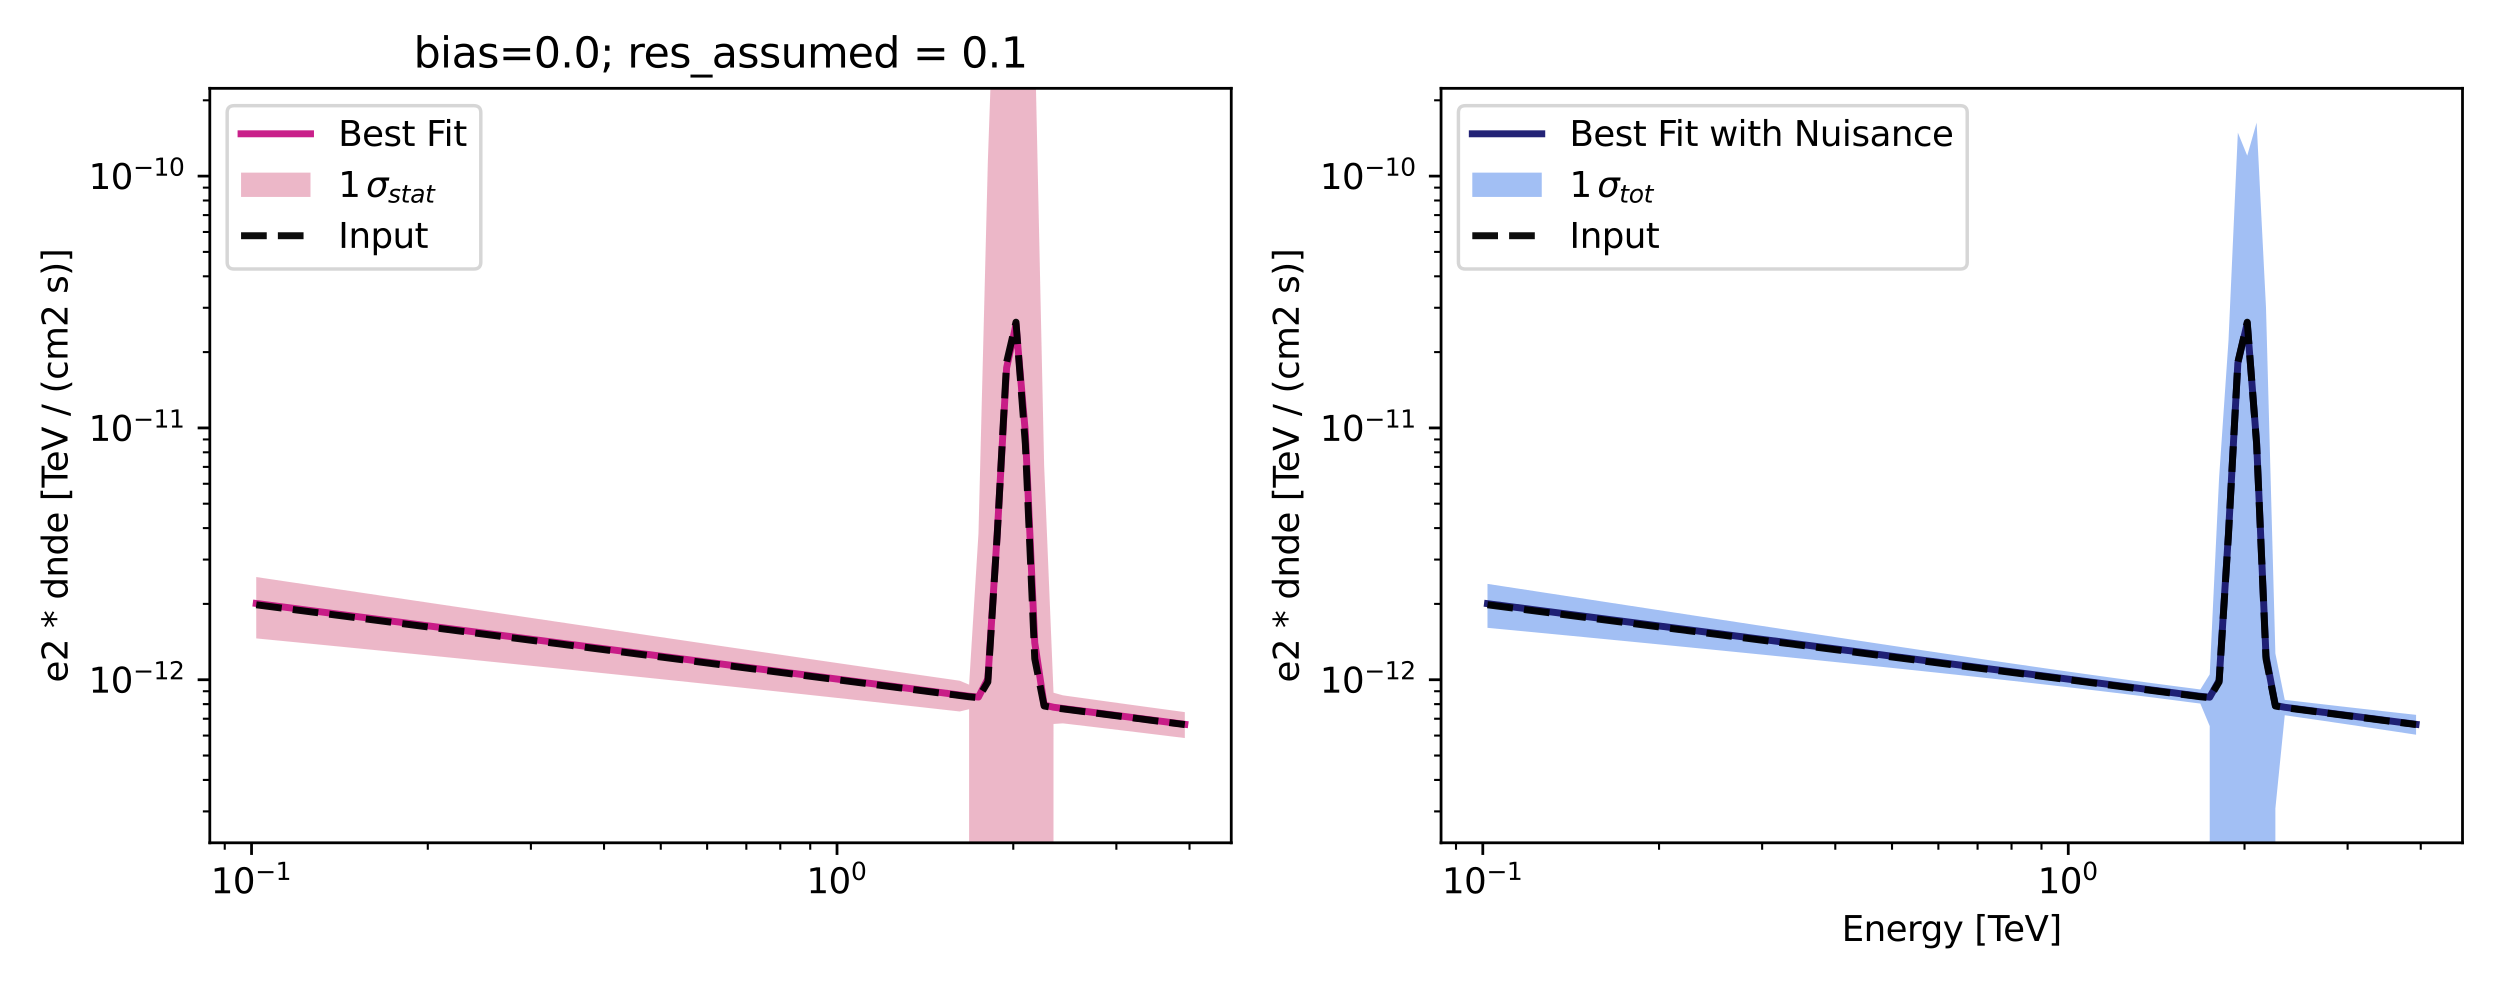 <?xml version="1.0" encoding="utf-8" standalone="no"?>
<!DOCTYPE svg PUBLIC "-//W3C//DTD SVG 1.1//EN"
  "http://www.w3.org/Graphics/SVG/1.1/DTD/svg11.dtd">
<svg xmlns:xlink="http://www.w3.org/1999/xlink" width="720pt" height="288pt" viewBox="0 0 720 288" xmlns="http://www.w3.org/2000/svg" version="1.1">
 <defs>
  <style type="text/css">*{stroke-linejoin: round; stroke-linecap: butt}</style>
 </defs>
 <g id="figure_1">
  <g id="patch_1">
   <path d="M 0 288
L 720 288
L 720 0
L 0 0
z
" style="fill: #ffffff"/>
  </g>
  <g id="axes_1">
   <g id="patch_2">
    <path d="M 60.424 242.728
L 354.6 242.728
L 354.6 25.44
L 60.424 25.44
z
" style="fill: #ffffff"/>
   </g>
   <g id="PolyCollection_1">
    <path d="M 73.796 166.185
L 73.796 183.86
L 76.497 184.123
L 79.198 184.387
L 81.9 184.651
L 84.601 184.915
L 87.302 185.18
L 90.004 185.445
L 92.705 185.711
L 95.406 185.977
L 98.108 186.243
L 100.809 186.51
L 103.51 186.777
L 106.212 187.045
L 108.913 187.313
L 111.614 187.581
L 114.316 187.85
L 117.017 188.119
L 119.718 188.389
L 122.42 188.659
L 125.121 188.929
L 127.822 189.2
L 130.524 189.471
L 133.225 189.743
L 135.926 190.015
L 138.628 190.288
L 141.329 190.561
L 144.03 190.834
L 146.732 191.108
L 149.433 191.383
L 152.134 191.658
L 154.836 191.933
L 157.537 192.209
L 160.238 192.485
L 162.94 192.761
L 165.641 193.039
L 168.342 193.316
L 171.044 193.594
L 173.745 193.873
L 176.447 194.152
L 179.148 194.432
L 181.849 194.712
L 184.551 194.992
L 187.252 195.274
L 189.953 195.555
L 192.655 195.837
L 195.356 196.12
L 198.057 196.404
L 200.759 196.687
L 203.46 196.972
L 206.161 197.257
L 208.863 197.543
L 211.564 197.829
L 214.265 198.116
L 216.967 198.403
L 219.668 198.691
L 222.369 198.98
L 225.071 199.269
L 227.772 199.559
L 230.473 199.85
L 233.175 200.141
L 235.876 200.433
L 238.577 200.726
L 241.279 201.02
L 243.98 201.314
L 246.681 201.609
L 249.383 201.905
L 252.084 202.202
L 254.785 202.499
L 257.487 202.797
L 260.188 203.096
L 262.889 203.396
L 265.591 203.697
L 268.292 203.999
L 270.993 204.302
L 273.695 204.605
L 276.396 204.905
L 279.098 204.253
L 281.799 71848.782
L 284.5 71848.782
L 287.202 71848.782
L 289.903 71848.782
L 292.604 71848.782
L 295.306 71848.782
L 298.007 71848.782
L 300.708 71848.782
L 303.41 208.503
L 306.111 208.329
L 308.812 208.647
L 311.514 208.966
L 314.215 209.286
L 316.916 209.607
L 319.618 209.93
L 322.319 210.254
L 325.02 210.58
L 327.722 210.906
L 330.423 211.235
L 333.124 211.564
L 335.826 211.895
L 338.527 212.228
L 341.228 212.562
L 341.228 205.088
L 341.228 205.088
L 338.527 204.722
L 335.826 204.356
L 333.124 203.988
L 330.423 203.619
L 327.722 203.249
L 325.02 202.878
L 322.319 202.506
L 319.618 202.133
L 316.916 201.759
L 314.215 201.384
L 311.514 201.008
L 308.812 200.631
L 306.111 200.253
L 303.41 199.5
L 300.708 133.958
L 298.007 9.215
L 295.306 -55.761
L 292.604 -38.373
L 289.903 -58.088
L 287.202 -30.259
L 284.5 46.48
L 281.799 153.649
L 279.098 197.176
L 276.396 196.047
L 273.695 195.657
L 270.993 195.269
L 268.292 194.881
L 265.591 194.492
L 262.889 194.103
L 260.188 193.713
L 257.487 193.323
L 254.785 192.932
L 252.084 192.54
L 249.383 192.148
L 246.681 191.756
L 243.98 191.363
L 241.279 190.97
L 238.577 190.576
L 235.876 190.182
L 233.175 189.788
L 230.473 189.393
L 227.772 188.998
L 225.071 188.602
L 222.369 188.206
L 219.668 187.81
L 216.967 187.414
L 214.265 187.017
L 211.564 186.62
L 208.863 186.223
L 206.161 185.825
L 203.46 185.428
L 200.759 185.03
L 198.057 184.631
L 195.356 184.233
L 192.655 183.834
L 189.953 183.436
L 187.252 183.037
L 184.551 182.637
L 181.849 182.238
L 179.148 181.838
L 176.447 181.439
L 173.745 181.039
L 171.044 180.639
L 168.342 180.239
L 165.641 179.838
L 162.94 179.438
L 160.238 179.037
L 157.537 178.637
L 154.836 178.236
L 152.134 177.835
L 149.433 177.434
L 146.732 177.033
L 144.03 176.632
L 141.329 176.231
L 138.628 175.83
L 135.926 175.428
L 133.225 175.027
L 130.524 174.625
L 127.822 174.224
L 125.121 173.822
L 122.42 173.421
L 119.718 173.019
L 117.017 172.617
L 114.316 172.215
L 111.614 171.813
L 108.913 171.412
L 106.212 171.01
L 103.51 170.608
L 100.809 170.206
L 98.108 169.804
L 95.406 169.402
L 92.705 169
L 90.004 168.598
L 87.302 168.196
L 84.601 167.794
L 81.9 167.392
L 79.198 166.99
L 76.497 166.587
L 73.796 166.185
z
" clip-path="url(#p7a204739b1)" style="fill: #db7093; fill-opacity: 0.5"/>
   </g>
   <g id="matplotlib.axis_1">
    <g id="xtick_1">
     <g id="line2d_1">
      <defs>
       <path id="mbc01a6759b" d="M 0 0
L 0 3.5
" style="stroke: #000000; stroke-width: 0.8"/>
      </defs>
      <g>
       <use xlink:href="#mbc01a6759b" x="72.445" y="242.728" style="stroke: #000000; stroke-width: 0.8"/>
      </g>
     </g>
     <g id="text_1">
      <!-- $\mathdefault{10^{-1}}$ -->
      <g transform="translate(60.695 257.326) scale(0.1 -0.1)">
       <defs>
        <path id="DejaVuSans-31" d="M 794 531
L 1825 531
L 1825 4091
L 703 3866
L 703 4441
L 1819 4666
L 2450 4666
L 2450 531
L 3481 531
L 3481 0
L 794 0
L 794 531
z
" transform="scale(0.016)"/>
        <path id="DejaVuSans-30" d="M 2034 4250
Q 1547 4250 1301 3770
Q 1056 3291 1056 2328
Q 1056 1369 1301 889
Q 1547 409 2034 409
Q 2525 409 2770 889
Q 3016 1369 3016 2328
Q 3016 3291 2770 3770
Q 2525 4250 2034 4250
z
M 2034 4750
Q 2819 4750 3233 4129
Q 3647 3509 3647 2328
Q 3647 1150 3233 529
Q 2819 -91 2034 -91
Q 1250 -91 836 529
Q 422 1150 422 2328
Q 422 3509 836 4129
Q 1250 4750 2034 4750
z
" transform="scale(0.016)"/>
        <path id="DejaVuSans-2212" d="M 678 2272
L 4684 2272
L 4684 1741
L 678 1741
L 678 2272
z
" transform="scale(0.016)"/>
       </defs>
       <use xlink:href="#DejaVuSans-31" transform="translate(0 0.684)"/>
       <use xlink:href="#DejaVuSans-30" transform="translate(63.623 0.684)"/>
       <use xlink:href="#DejaVuSans-2212" transform="translate(128.203 38.966) scale(0.7)"/>
       <use xlink:href="#DejaVuSans-31" transform="translate(186.855 38.966) scale(0.7)"/>
      </g>
     </g>
    </g>
    <g id="xtick_2">
     <g id="line2d_2">
      <g>
       <use xlink:href="#mbc01a6759b" x="241.062" y="242.728" style="stroke: #000000; stroke-width: 0.8"/>
      </g>
     </g>
     <g id="text_2">
      <!-- $\mathdefault{10^{0}}$ -->
      <g transform="translate(232.262 257.326) scale(0.1 -0.1)">
       <use xlink:href="#DejaVuSans-31" transform="translate(0 0.766)"/>
       <use xlink:href="#DejaVuSans-30" transform="translate(63.623 0.766)"/>
       <use xlink:href="#DejaVuSans-30" transform="translate(128.203 39.047) scale(0.7)"/>
      </g>
     </g>
    </g>
    <g id="xtick_3">
     <g id="line2d_3">
      <defs>
       <path id="mde47fe8f60" d="M 0 0
L 0 2
" style="stroke: #000000; stroke-width: 0.6"/>
      </defs>
      <g>
       <use xlink:href="#mde47fe8f60" x="64.729" y="242.728" style="stroke: #000000; stroke-width: 0.6"/>
      </g>
     </g>
    </g>
    <g id="xtick_4">
     <g id="line2d_4">
      <g>
       <use xlink:href="#mde47fe8f60" x="123.204" y="242.728" style="stroke: #000000; stroke-width: 0.6"/>
      </g>
     </g>
    </g>
    <g id="xtick_5">
     <g id="line2d_5">
      <g>
       <use xlink:href="#mde47fe8f60" x="152.896" y="242.728" style="stroke: #000000; stroke-width: 0.6"/>
      </g>
     </g>
    </g>
    <g id="xtick_6">
     <g id="line2d_6">
      <g>
       <use xlink:href="#mde47fe8f60" x="173.962" y="242.728" style="stroke: #000000; stroke-width: 0.6"/>
      </g>
     </g>
    </g>
    <g id="xtick_7">
     <g id="line2d_7">
      <g>
       <use xlink:href="#mde47fe8f60" x="190.303" y="242.728" style="stroke: #000000; stroke-width: 0.6"/>
      </g>
     </g>
    </g>
    <g id="xtick_8">
     <g id="line2d_8">
      <g>
       <use xlink:href="#mde47fe8f60" x="203.654" y="242.728" style="stroke: #000000; stroke-width: 0.6"/>
      </g>
     </g>
    </g>
    <g id="xtick_9">
     <g id="line2d_9">
      <g>
       <use xlink:href="#mde47fe8f60" x="214.943" y="242.728" style="stroke: #000000; stroke-width: 0.6"/>
      </g>
     </g>
    </g>
    <g id="xtick_10">
     <g id="line2d_10">
      <g>
       <use xlink:href="#mde47fe8f60" x="224.721" y="242.728" style="stroke: #000000; stroke-width: 0.6"/>
      </g>
     </g>
    </g>
    <g id="xtick_11">
     <g id="line2d_11">
      <g>
       <use xlink:href="#mde47fe8f60" x="233.346" y="242.728" style="stroke: #000000; stroke-width: 0.6"/>
      </g>
     </g>
    </g>
    <g id="xtick_12">
     <g id="line2d_12">
      <g>
       <use xlink:href="#mde47fe8f60" x="291.82" y="242.728" style="stroke: #000000; stroke-width: 0.6"/>
      </g>
     </g>
    </g>
    <g id="xtick_13">
     <g id="line2d_13">
      <g>
       <use xlink:href="#mde47fe8f60" x="321.512" y="242.728" style="stroke: #000000; stroke-width: 0.6"/>
      </g>
     </g>
    </g>
    <g id="xtick_14">
     <g id="line2d_14">
      <g>
       <use xlink:href="#mde47fe8f60" x="342.579" y="242.728" style="stroke: #000000; stroke-width: 0.6"/>
      </g>
     </g>
    </g>
   </g>
   <g id="matplotlib.axis_2">
    <g id="ytick_1">
     <g id="line2d_15">
      <defs>
       <path id="m603a7ebdec" d="M 0 0
L -3.5 0
" style="stroke: #000000; stroke-width: 0.8"/>
      </defs>
      <g>
       <use xlink:href="#m603a7ebdec" x="60.424" y="195.761" style="stroke: #000000; stroke-width: 0.8"/>
      </g>
     </g>
     <g id="text_3">
      <!-- $\mathdefault{10^{-12}}$ -->
      <g transform="translate(25.524 199.56) scale(0.1 -0.1)">
       <defs>
        <path id="DejaVuSans-32" d="M 1228 531
L 3431 531
L 3431 0
L 469 0
L 469 531
Q 828 903 1448 1529
Q 2069 2156 2228 2338
Q 2531 2678 2651 2914
Q 2772 3150 2772 3378
Q 2772 3750 2511 3984
Q 2250 4219 1831 4219
Q 1534 4219 1204 4116
Q 875 4013 500 3803
L 500 4441
Q 881 4594 1212 4672
Q 1544 4750 1819 4750
Q 2544 4750 2975 4387
Q 3406 4025 3406 3419
Q 3406 3131 3298 2873
Q 3191 2616 2906 2266
Q 2828 2175 2409 1742
Q 1991 1309 1228 531
z
" transform="scale(0.016)"/>
       </defs>
       <use xlink:href="#DejaVuSans-31" transform="translate(0 0.766)"/>
       <use xlink:href="#DejaVuSans-30" transform="translate(63.623 0.766)"/>
       <use xlink:href="#DejaVuSans-2212" transform="translate(128.203 39.047) scale(0.7)"/>
       <use xlink:href="#DejaVuSans-31" transform="translate(186.855 39.047) scale(0.7)"/>
       <use xlink:href="#DejaVuSans-32" transform="translate(231.392 39.047) scale(0.7)"/>
      </g>
     </g>
    </g>
    <g id="ytick_2">
     <g id="line2d_16">
      <g>
       <use xlink:href="#m603a7ebdec" x="60.424" y="123.238" style="stroke: #000000; stroke-width: 0.8"/>
      </g>
     </g>
     <g id="text_4">
      <!-- $\mathdefault{10^{-11}}$ -->
      <g transform="translate(25.524 127.037) scale(0.1 -0.1)">
       <use xlink:href="#DejaVuSans-31" transform="translate(0 0.684)"/>
       <use xlink:href="#DejaVuSans-30" transform="translate(63.623 0.684)"/>
       <use xlink:href="#DejaVuSans-2212" transform="translate(128.203 38.966) scale(0.7)"/>
       <use xlink:href="#DejaVuSans-31" transform="translate(186.855 38.966) scale(0.7)"/>
       <use xlink:href="#DejaVuSans-31" transform="translate(231.392 38.966) scale(0.7)"/>
      </g>
     </g>
    </g>
    <g id="ytick_3">
     <g id="line2d_17">
      <g>
       <use xlink:href="#m603a7ebdec" x="60.424" y="50.715" style="stroke: #000000; stroke-width: 0.8"/>
      </g>
     </g>
     <g id="text_5">
      <!-- $\mathdefault{10^{-10}}$ -->
      <g transform="translate(25.524 54.514) scale(0.1 -0.1)">
       <use xlink:href="#DejaVuSans-31" transform="translate(0 0.766)"/>
       <use xlink:href="#DejaVuSans-30" transform="translate(63.623 0.766)"/>
       <use xlink:href="#DejaVuSans-2212" transform="translate(128.203 39.047) scale(0.7)"/>
       <use xlink:href="#DejaVuSans-31" transform="translate(186.855 39.047) scale(0.7)"/>
       <use xlink:href="#DejaVuSans-30" transform="translate(231.392 39.047) scale(0.7)"/>
      </g>
     </g>
    </g>
    <g id="ytick_4">
     <g id="line2d_18">
      <defs>
       <path id="m3aec128c65" d="M 0 0
L -2 0
" style="stroke: #000000; stroke-width: 0.6"/>
      </defs>
      <g>
       <use xlink:href="#m3aec128c65" x="60.424" y="233.682" style="stroke: #000000; stroke-width: 0.6"/>
      </g>
     </g>
    </g>
    <g id="ytick_5">
     <g id="line2d_19">
      <g>
       <use xlink:href="#m3aec128c65" x="60.424" y="224.621" style="stroke: #000000; stroke-width: 0.6"/>
      </g>
     </g>
    </g>
    <g id="ytick_6">
     <g id="line2d_20">
      <g>
       <use xlink:href="#m3aec128c65" x="60.424" y="217.593" style="stroke: #000000; stroke-width: 0.6"/>
      </g>
     </g>
    </g>
    <g id="ytick_7">
     <g id="line2d_21">
      <g>
       <use xlink:href="#m3aec128c65" x="60.424" y="211.85" style="stroke: #000000; stroke-width: 0.6"/>
      </g>
     </g>
    </g>
    <g id="ytick_8">
     <g id="line2d_22">
      <g>
       <use xlink:href="#m3aec128c65" x="60.424" y="206.995" style="stroke: #000000; stroke-width: 0.6"/>
      </g>
     </g>
    </g>
    <g id="ytick_9">
     <g id="line2d_23">
      <g>
       <use xlink:href="#m3aec128c65" x="60.424" y="202.789" style="stroke: #000000; stroke-width: 0.6"/>
      </g>
     </g>
    </g>
    <g id="ytick_10">
     <g id="line2d_24">
      <g>
       <use xlink:href="#m3aec128c65" x="60.424" y="199.08" style="stroke: #000000; stroke-width: 0.6"/>
      </g>
     </g>
    </g>
    <g id="ytick_11">
     <g id="line2d_25">
      <g>
       <use xlink:href="#m3aec128c65" x="60.424" y="173.93" style="stroke: #000000; stroke-width: 0.6"/>
      </g>
     </g>
    </g>
    <g id="ytick_12">
     <g id="line2d_26">
      <g>
       <use xlink:href="#m3aec128c65" x="60.424" y="161.159" style="stroke: #000000; stroke-width: 0.6"/>
      </g>
     </g>
    </g>
    <g id="ytick_13">
     <g id="line2d_27">
      <g>
       <use xlink:href="#m3aec128c65" x="60.424" y="152.098" style="stroke: #000000; stroke-width: 0.6"/>
      </g>
     </g>
    </g>
    <g id="ytick_14">
     <g id="line2d_28">
      <g>
       <use xlink:href="#m3aec128c65" x="60.424" y="145.07" style="stroke: #000000; stroke-width: 0.6"/>
      </g>
     </g>
    </g>
    <g id="ytick_15">
     <g id="line2d_29">
      <g>
       <use xlink:href="#m3aec128c65" x="60.424" y="139.327" style="stroke: #000000; stroke-width: 0.6"/>
      </g>
     </g>
    </g>
    <g id="ytick_16">
     <g id="line2d_30">
      <g>
       <use xlink:href="#m3aec128c65" x="60.424" y="134.472" style="stroke: #000000; stroke-width: 0.6"/>
      </g>
     </g>
    </g>
    <g id="ytick_17">
     <g id="line2d_31">
      <g>
       <use xlink:href="#m3aec128c65" x="60.424" y="130.266" style="stroke: #000000; stroke-width: 0.6"/>
      </g>
     </g>
    </g>
    <g id="ytick_18">
     <g id="line2d_32">
      <g>
       <use xlink:href="#m3aec128c65" x="60.424" y="126.556" style="stroke: #000000; stroke-width: 0.6"/>
      </g>
     </g>
    </g>
    <g id="ytick_19">
     <g id="line2d_33">
      <g>
       <use xlink:href="#m3aec128c65" x="60.424" y="101.406" style="stroke: #000000; stroke-width: 0.6"/>
      </g>
     </g>
    </g>
    <g id="ytick_20">
     <g id="line2d_34">
      <g>
       <use xlink:href="#m3aec128c65" x="60.424" y="88.636" style="stroke: #000000; stroke-width: 0.6"/>
      </g>
     </g>
    </g>
    <g id="ytick_21">
     <g id="line2d_35">
      <g>
       <use xlink:href="#m3aec128c65" x="60.424" y="79.575" style="stroke: #000000; stroke-width: 0.6"/>
      </g>
     </g>
    </g>
    <g id="ytick_22">
     <g id="line2d_36">
      <g>
       <use xlink:href="#m3aec128c65" x="60.424" y="72.546" style="stroke: #000000; stroke-width: 0.6"/>
      </g>
     </g>
    </g>
    <g id="ytick_23">
     <g id="line2d_37">
      <g>
       <use xlink:href="#m3aec128c65" x="60.424" y="66.804" style="stroke: #000000; stroke-width: 0.6"/>
      </g>
     </g>
    </g>
    <g id="ytick_24">
     <g id="line2d_38">
      <g>
       <use xlink:href="#m3aec128c65" x="60.424" y="61.949" style="stroke: #000000; stroke-width: 0.6"/>
      </g>
     </g>
    </g>
    <g id="ytick_25">
     <g id="line2d_39">
      <g>
       <use xlink:href="#m3aec128c65" x="60.424" y="57.743" style="stroke: #000000; stroke-width: 0.6"/>
      </g>
     </g>
    </g>
    <g id="ytick_26">
     <g id="line2d_40">
      <g>
       <use xlink:href="#m3aec128c65" x="60.424" y="54.033" style="stroke: #000000; stroke-width: 0.6"/>
      </g>
     </g>
    </g>
    <g id="ytick_27">
     <g id="line2d_41">
      <g>
       <use xlink:href="#m3aec128c65" x="60.424" y="28.883" style="stroke: #000000; stroke-width: 0.6"/>
      </g>
     </g>
    </g>
    <g id="text_6">
     <!-- e2 * dnde [TeV / (cm2 s)] -->
     <g transform="translate(19.444 196.564) rotate(-90) scale(0.1 -0.1)">
      <defs>
       <path id="DejaVuSans-65" d="M 3597 1894
L 3597 1613
L 953 1613
Q 991 1019 1311 708
Q 1631 397 2203 397
Q 2534 397 2845 478
Q 3156 559 3463 722
L 3463 178
Q 3153 47 2828 -22
Q 2503 -91 2169 -91
Q 1331 -91 842 396
Q 353 884 353 1716
Q 353 2575 817 3079
Q 1281 3584 2069 3584
Q 2775 3584 3186 3129
Q 3597 2675 3597 1894
z
M 3022 2063
Q 3016 2534 2758 2815
Q 2500 3097 2075 3097
Q 1594 3097 1305 2825
Q 1016 2553 972 2059
L 3022 2063
z
" transform="scale(0.016)"/>
       <path id="DejaVuSans-20" transform="scale(0.016)"/>
       <path id="DejaVuSans-2a" d="M 3009 3897
L 1888 3291
L 3009 2681
L 2828 2375
L 1778 3009
L 1778 1831
L 1422 1831
L 1422 3009
L 372 2375
L 191 2681
L 1313 3291
L 191 3897
L 372 4206
L 1422 3572
L 1422 4750
L 1778 4750
L 1778 3572
L 2828 4206
L 3009 3897
z
" transform="scale(0.016)"/>
       <path id="DejaVuSans-64" d="M 2906 2969
L 2906 4863
L 3481 4863
L 3481 0
L 2906 0
L 2906 525
Q 2725 213 2448 61
Q 2172 -91 1784 -91
Q 1150 -91 751 415
Q 353 922 353 1747
Q 353 2572 751 3078
Q 1150 3584 1784 3584
Q 2172 3584 2448 3432
Q 2725 3281 2906 2969
z
M 947 1747
Q 947 1113 1208 752
Q 1469 391 1925 391
Q 2381 391 2643 752
Q 2906 1113 2906 1747
Q 2906 2381 2643 2742
Q 2381 3103 1925 3103
Q 1469 3103 1208 2742
Q 947 2381 947 1747
z
" transform="scale(0.016)"/>
       <path id="DejaVuSans-6e" d="M 3513 2113
L 3513 0
L 2938 0
L 2938 2094
Q 2938 2591 2744 2837
Q 2550 3084 2163 3084
Q 1697 3084 1428 2787
Q 1159 2491 1159 1978
L 1159 0
L 581 0
L 581 3500
L 1159 3500
L 1159 2956
Q 1366 3272 1645 3428
Q 1925 3584 2291 3584
Q 2894 3584 3203 3211
Q 3513 2838 3513 2113
z
" transform="scale(0.016)"/>
       <path id="DejaVuSans-5b" d="M 550 4863
L 1875 4863
L 1875 4416
L 1125 4416
L 1125 -397
L 1875 -397
L 1875 -844
L 550 -844
L 550 4863
z
" transform="scale(0.016)"/>
       <path id="DejaVuSans-54" d="M -19 4666
L 3928 4666
L 3928 4134
L 2272 4134
L 2272 0
L 1638 0
L 1638 4134
L -19 4134
L -19 4666
z
" transform="scale(0.016)"/>
       <path id="DejaVuSans-56" d="M 1831 0
L 50 4666
L 709 4666
L 2188 738
L 3669 4666
L 4325 4666
L 2547 0
L 1831 0
z
" transform="scale(0.016)"/>
       <path id="DejaVuSans-2f" d="M 1625 4666
L 2156 4666
L 531 -594
L 0 -594
L 1625 4666
z
" transform="scale(0.016)"/>
       <path id="DejaVuSans-28" d="M 1984 4856
Q 1566 4138 1362 3434
Q 1159 2731 1159 2009
Q 1159 1288 1364 580
Q 1569 -128 1984 -844
L 1484 -844
Q 1016 -109 783 600
Q 550 1309 550 2009
Q 550 2706 781 3412
Q 1013 4119 1484 4856
L 1984 4856
z
" transform="scale(0.016)"/>
       <path id="DejaVuSans-63" d="M 3122 3366
L 3122 2828
Q 2878 2963 2633 3030
Q 2388 3097 2138 3097
Q 1578 3097 1268 2742
Q 959 2388 959 1747
Q 959 1106 1268 751
Q 1578 397 2138 397
Q 2388 397 2633 464
Q 2878 531 3122 666
L 3122 134
Q 2881 22 2623 -34
Q 2366 -91 2075 -91
Q 1284 -91 818 406
Q 353 903 353 1747
Q 353 2603 823 3093
Q 1294 3584 2113 3584
Q 2378 3584 2631 3529
Q 2884 3475 3122 3366
z
" transform="scale(0.016)"/>
       <path id="DejaVuSans-6d" d="M 3328 2828
Q 3544 3216 3844 3400
Q 4144 3584 4550 3584
Q 5097 3584 5394 3201
Q 5691 2819 5691 2113
L 5691 0
L 5113 0
L 5113 2094
Q 5113 2597 4934 2840
Q 4756 3084 4391 3084
Q 3944 3084 3684 2787
Q 3425 2491 3425 1978
L 3425 0
L 2847 0
L 2847 2094
Q 2847 2600 2669 2842
Q 2491 3084 2119 3084
Q 1678 3084 1418 2786
Q 1159 2488 1159 1978
L 1159 0
L 581 0
L 581 3500
L 1159 3500
L 1159 2956
Q 1356 3278 1631 3431
Q 1906 3584 2284 3584
Q 2666 3584 2933 3390
Q 3200 3197 3328 2828
z
" transform="scale(0.016)"/>
       <path id="DejaVuSans-73" d="M 2834 3397
L 2834 2853
Q 2591 2978 2328 3040
Q 2066 3103 1784 3103
Q 1356 3103 1142 2972
Q 928 2841 928 2578
Q 928 2378 1081 2264
Q 1234 2150 1697 2047
L 1894 2003
Q 2506 1872 2764 1633
Q 3022 1394 3022 966
Q 3022 478 2636 193
Q 2250 -91 1575 -91
Q 1294 -91 989 -36
Q 684 19 347 128
L 347 722
Q 666 556 975 473
Q 1284 391 1588 391
Q 1994 391 2212 530
Q 2431 669 2431 922
Q 2431 1156 2273 1281
Q 2116 1406 1581 1522
L 1381 1569
Q 847 1681 609 1914
Q 372 2147 372 2553
Q 372 3047 722 3315
Q 1072 3584 1716 3584
Q 2034 3584 2315 3537
Q 2597 3491 2834 3397
z
" transform="scale(0.016)"/>
       <path id="DejaVuSans-29" d="M 513 4856
L 1013 4856
Q 1481 4119 1714 3412
Q 1947 2706 1947 2009
Q 1947 1309 1714 600
Q 1481 -109 1013 -844
L 513 -844
Q 928 -128 1133 580
Q 1338 1288 1338 2009
Q 1338 2731 1133 3434
Q 928 4138 513 4856
z
" transform="scale(0.016)"/>
       <path id="DejaVuSans-5d" d="M 1947 4863
L 1947 -844
L 622 -844
L 622 -397
L 1369 -397
L 1369 4416
L 622 4416
L 622 4863
L 1947 4863
z
" transform="scale(0.016)"/>
      </defs>
      <use xlink:href="#DejaVuSans-65"/>
      <use xlink:href="#DejaVuSans-32" x="61.523"/>
      <use xlink:href="#DejaVuSans-20" x="125.146"/>
      <use xlink:href="#DejaVuSans-2a" x="156.934"/>
      <use xlink:href="#DejaVuSans-20" x="206.934"/>
      <use xlink:href="#DejaVuSans-64" x="238.721"/>
      <use xlink:href="#DejaVuSans-6e" x="302.197"/>
      <use xlink:href="#DejaVuSans-64" x="365.576"/>
      <use xlink:href="#DejaVuSans-65" x="429.053"/>
      <use xlink:href="#DejaVuSans-20" x="490.576"/>
      <use xlink:href="#DejaVuSans-5b" x="522.363"/>
      <use xlink:href="#DejaVuSans-54" x="561.377"/>
      <use xlink:href="#DejaVuSans-65" x="605.461"/>
      <use xlink:href="#DejaVuSans-56" x="666.984"/>
      <use xlink:href="#DejaVuSans-20" x="735.393"/>
      <use xlink:href="#DejaVuSans-2f" x="767.18"/>
      <use xlink:href="#DejaVuSans-20" x="800.871"/>
      <use xlink:href="#DejaVuSans-28" x="832.658"/>
      <use xlink:href="#DejaVuSans-63" x="871.672"/>
      <use xlink:href="#DejaVuSans-6d" x="926.652"/>
      <use xlink:href="#DejaVuSans-32" x="1024.064"/>
      <use xlink:href="#DejaVuSans-20" x="1087.688"/>
      <use xlink:href="#DejaVuSans-73" x="1119.475"/>
      <use xlink:href="#DejaVuSans-29" x="1171.574"/>
      <use xlink:href="#DejaVuSans-5d" x="1210.588"/>
     </g>
    </g>
   </g>
   <g id="line2d_42">
    <path d="M 73.796 173.799
L 76.497 174.15
L 79.198 174.502
L 81.9 174.854
L 84.601 175.205
L 87.302 175.557
L 90.004 175.908
L 92.705 176.26
L 95.406 176.611
L 98.108 176.963
L 100.809 177.314
L 103.51 177.666
L 106.212 178.018
L 108.913 178.369
L 111.614 178.721
L 114.316 179.072
L 117.017 179.424
L 119.718 179.775
L 122.42 180.127
L 125.121 180.479
L 127.822 180.83
L 130.524 181.182
L 133.225 181.533
L 135.926 181.885
L 138.628 182.236
L 141.329 182.588
L 144.03 182.939
L 146.732 183.291
L 149.433 183.643
L 152.134 183.994
L 154.836 184.346
L 157.537 184.697
L 160.238 185.049
L 162.94 185.4
L 165.641 185.752
L 168.342 186.104
L 171.044 186.455
L 173.745 186.807
L 176.447 187.158
L 179.148 187.51
L 181.849 187.861
L 184.551 188.213
L 187.252 188.564
L 189.953 188.916
L 192.655 189.268
L 195.356 189.619
L 198.057 189.971
L 200.759 190.322
L 203.46 190.674
L 206.161 191.025
L 208.863 191.377
L 211.564 191.729
L 214.265 192.08
L 216.967 192.432
L 219.668 192.783
L 222.369 193.135
L 225.071 193.486
L 227.772 193.838
L 230.473 194.189
L 233.175 194.541
L 235.876 194.893
L 238.577 195.244
L 241.279 195.596
L 243.98 195.947
L 246.681 196.299
L 249.383 196.65
L 252.084 197.002
L 254.785 197.353
L 257.487 197.705
L 260.188 198.057
L 262.889 198.408
L 265.591 198.76
L 268.292 199.111
L 270.993 199.463
L 273.695 199.814
L 276.396 200.166
L 279.098 200.517
L 281.799 200.745
L 284.5 195.506
L 287.202 153.692
L 289.903 105.925
L 292.604 93.478
L 295.306 124.633
L 298.007 185.098
L 300.708 203.054
L 303.41 203.681
L 306.111 204.033
L 308.812 204.385
L 311.514 204.736
L 314.215 205.088
L 316.916 205.439
L 319.618 205.791
L 322.319 206.143
L 325.02 206.494
L 327.722 206.846
L 330.423 207.197
L 333.124 207.549
L 335.826 207.9
L 338.527 208.252
L 341.228 208.603
" clip-path="url(#p7a204739b1)" style="fill: none; stroke: #c71585; stroke-opacity: 0.95; stroke-width: 2; stroke-linecap: square"/>
   </g>
   <g id="line2d_43">
    <path d="M 73.796 174.179
L 76.497 174.527
L 79.198 174.876
L 81.9 175.224
L 84.601 175.573
L 87.302 175.921
L 90.004 176.27
L 92.705 176.618
L 95.406 176.967
L 98.108 177.316
L 100.809 177.664
L 103.51 178.013
L 106.212 178.361
L 108.913 178.71
L 111.614 179.058
L 114.316 179.407
L 117.017 179.756
L 119.718 180.104
L 122.42 180.453
L 125.121 180.801
L 127.822 181.15
L 130.524 181.498
L 133.225 181.847
L 135.926 182.195
L 138.628 182.544
L 141.329 182.893
L 144.03 183.241
L 146.732 183.59
L 149.433 183.938
L 152.134 184.287
L 154.836 184.635
L 157.537 184.984
L 160.238 185.332
L 162.94 185.681
L 165.641 186.03
L 168.342 186.378
L 171.044 186.727
L 173.745 187.075
L 176.447 187.424
L 179.148 187.772
L 181.849 188.121
L 184.551 188.47
L 187.252 188.818
L 189.953 189.167
L 192.655 189.515
L 195.356 189.864
L 198.057 190.212
L 200.759 190.561
L 203.46 190.909
L 206.161 191.258
L 208.863 191.607
L 211.564 191.955
L 214.265 192.304
L 216.967 192.652
L 219.668 193.001
L 222.369 193.349
L 225.071 193.698
L 227.772 194.046
L 230.473 194.395
L 233.175 194.744
L 235.876 195.092
L 238.577 195.441
L 241.279 195.789
L 243.98 196.138
L 246.681 196.486
L 249.383 196.835
L 252.084 197.184
L 254.785 197.532
L 257.487 197.881
L 260.188 198.229
L 262.889 198.578
L 265.591 198.926
L 268.292 199.275
L 270.993 199.623
L 273.695 199.972
L 276.396 200.321
L 279.098 200.669
L 281.799 200.933
L 284.5 196.406
L 287.202 153.97
L 289.903 104.319
L 292.604 92.796
L 295.306 127.933
L 298.007 189.707
L 300.708 203.327
L 303.41 203.806
L 306.111 204.155
L 308.812 204.503
L 311.514 204.852
L 314.215 205.2
L 316.916 205.549
L 319.618 205.898
L 322.319 206.246
L 325.02 206.595
L 327.722 206.943
L 330.423 207.292
L 333.124 207.64
L 335.826 207.989
L 338.527 208.337
L 341.228 208.686
" clip-path="url(#p7a204739b1)" style="fill: none; stroke-dasharray: 7.4,3.2; stroke-dashoffset: 0; stroke: #000000; stroke-opacity: 0.95; stroke-width: 2"/>
   </g>
   <g id="patch_3">
    <path d="M 60.424 242.728
L 60.424 25.44
" style="fill: none; stroke: #000000; stroke-width: 0.8; stroke-linejoin: miter; stroke-linecap: square"/>
   </g>
   <g id="patch_4">
    <path d="M 354.6 242.728
L 354.6 25.44
" style="fill: none; stroke: #000000; stroke-width: 0.8; stroke-linejoin: miter; stroke-linecap: square"/>
   </g>
   <g id="patch_5">
    <path d="M 60.424 242.728
L 354.6 242.728
" style="fill: none; stroke: #000000; stroke-width: 0.8; stroke-linejoin: miter; stroke-linecap: square"/>
   </g>
   <g id="patch_6">
    <path d="M 60.424 25.44
L 354.6 25.44
" style="fill: none; stroke: #000000; stroke-width: 0.8; stroke-linejoin: miter; stroke-linecap: square"/>
   </g>
   <g id="text_7">
    <!-- bias=0.0; res_assumed = 0.1 -->
    <g transform="translate(119.127 19.44) scale(0.12 -0.12)">
     <defs>
      <path id="DejaVuSans-62" d="M 3116 1747
Q 3116 2381 2855 2742
Q 2594 3103 2138 3103
Q 1681 3103 1420 2742
Q 1159 2381 1159 1747
Q 1159 1113 1420 752
Q 1681 391 2138 391
Q 2594 391 2855 752
Q 3116 1113 3116 1747
z
M 1159 2969
Q 1341 3281 1617 3432
Q 1894 3584 2278 3584
Q 2916 3584 3314 3078
Q 3713 2572 3713 1747
Q 3713 922 3314 415
Q 2916 -91 2278 -91
Q 1894 -91 1617 61
Q 1341 213 1159 525
L 1159 0
L 581 0
L 581 4863
L 1159 4863
L 1159 2969
z
" transform="scale(0.016)"/>
      <path id="DejaVuSans-69" d="M 603 3500
L 1178 3500
L 1178 0
L 603 0
L 603 3500
z
M 603 4863
L 1178 4863
L 1178 4134
L 603 4134
L 603 4863
z
" transform="scale(0.016)"/>
      <path id="DejaVuSans-61" d="M 2194 1759
Q 1497 1759 1228 1600
Q 959 1441 959 1056
Q 959 750 1161 570
Q 1363 391 1709 391
Q 2188 391 2477 730
Q 2766 1069 2766 1631
L 2766 1759
L 2194 1759
z
M 3341 1997
L 3341 0
L 2766 0
L 2766 531
Q 2569 213 2275 61
Q 1981 -91 1556 -91
Q 1019 -91 701 211
Q 384 513 384 1019
Q 384 1609 779 1909
Q 1175 2209 1959 2209
L 2766 2209
L 2766 2266
Q 2766 2663 2505 2880
Q 2244 3097 1772 3097
Q 1472 3097 1187 3025
Q 903 2953 641 2809
L 641 3341
Q 956 3463 1253 3523
Q 1550 3584 1831 3584
Q 2591 3584 2966 3190
Q 3341 2797 3341 1997
z
" transform="scale(0.016)"/>
      <path id="DejaVuSans-3d" d="M 678 2906
L 4684 2906
L 4684 2381
L 678 2381
L 678 2906
z
M 678 1631
L 4684 1631
L 4684 1100
L 678 1100
L 678 1631
z
" transform="scale(0.016)"/>
      <path id="DejaVuSans-2e" d="M 684 794
L 1344 794
L 1344 0
L 684 0
L 684 794
z
" transform="scale(0.016)"/>
      <path id="DejaVuSans-3b" d="M 750 3309
L 1409 3309
L 1409 2516
L 750 2516
L 750 3309
z
M 750 794
L 1409 794
L 1409 256
L 897 -744
L 494 -744
L 750 256
L 750 794
z
" transform="scale(0.016)"/>
      <path id="DejaVuSans-72" d="M 2631 2963
Q 2534 3019 2420 3045
Q 2306 3072 2169 3072
Q 1681 3072 1420 2755
Q 1159 2438 1159 1844
L 1159 0
L 581 0
L 581 3500
L 1159 3500
L 1159 2956
Q 1341 3275 1631 3429
Q 1922 3584 2338 3584
Q 2397 3584 2469 3576
Q 2541 3569 2628 3553
L 2631 2963
z
" transform="scale(0.016)"/>
      <path id="DejaVuSans-5f" d="M 3263 -1063
L 3263 -1509
L -63 -1509
L -63 -1063
L 3263 -1063
z
" transform="scale(0.016)"/>
      <path id="DejaVuSans-75" d="M 544 1381
L 544 3500
L 1119 3500
L 1119 1403
Q 1119 906 1312 657
Q 1506 409 1894 409
Q 2359 409 2629 706
Q 2900 1003 2900 1516
L 2900 3500
L 3475 3500
L 3475 0
L 2900 0
L 2900 538
Q 2691 219 2414 64
Q 2138 -91 1772 -91
Q 1169 -91 856 284
Q 544 659 544 1381
z
M 1991 3584
L 1991 3584
z
" transform="scale(0.016)"/>
     </defs>
     <use xlink:href="#DejaVuSans-62"/>
     <use xlink:href="#DejaVuSans-69" x="63.477"/>
     <use xlink:href="#DejaVuSans-61" x="91.26"/>
     <use xlink:href="#DejaVuSans-73" x="152.539"/>
     <use xlink:href="#DejaVuSans-3d" x="204.639"/>
     <use xlink:href="#DejaVuSans-30" x="288.428"/>
     <use xlink:href="#DejaVuSans-2e" x="352.051"/>
     <use xlink:href="#DejaVuSans-30" x="383.838"/>
     <use xlink:href="#DejaVuSans-3b" x="447.461"/>
     <use xlink:href="#DejaVuSans-20" x="481.152"/>
     <use xlink:href="#DejaVuSans-72" x="512.939"/>
     <use xlink:href="#DejaVuSans-65" x="551.803"/>
     <use xlink:href="#DejaVuSans-73" x="613.326"/>
     <use xlink:href="#DejaVuSans-5f" x="665.426"/>
     <use xlink:href="#DejaVuSans-61" x="715.426"/>
     <use xlink:href="#DejaVuSans-73" x="776.705"/>
     <use xlink:href="#DejaVuSans-73" x="828.805"/>
     <use xlink:href="#DejaVuSans-75" x="880.904"/>
     <use xlink:href="#DejaVuSans-6d" x="944.283"/>
     <use xlink:href="#DejaVuSans-65" x="1041.695"/>
     <use xlink:href="#DejaVuSans-64" x="1103.219"/>
     <use xlink:href="#DejaVuSans-20" x="1166.695"/>
     <use xlink:href="#DejaVuSans-3d" x="1198.482"/>
     <use xlink:href="#DejaVuSans-20" x="1282.271"/>
     <use xlink:href="#DejaVuSans-30" x="1314.059"/>
     <use xlink:href="#DejaVuSans-2e" x="1377.682"/>
     <use xlink:href="#DejaVuSans-31" x="1409.469"/>
    </g>
   </g>
   <g id="legend_1">
    <g id="patch_7">
     <path d="M 67.424 77.474
L 136.471 77.474
Q 138.471 77.474 138.471 75.474
L 138.471 32.44
Q 138.471 30.44 136.471 30.44
L 67.424 30.44
Q 65.424 30.44 65.424 32.44
L 65.424 75.474
Q 65.424 77.474 67.424 77.474
z
" style="fill: #ffffff; opacity: 0.8; stroke: #cccccc; stroke-linejoin: miter"/>
    </g>
    <g id="line2d_44">
     <path d="M 69.424 38.538
L 79.424 38.538
L 89.424 38.538
" style="fill: none; stroke: #c71585; stroke-opacity: 0.95; stroke-width: 2; stroke-linecap: square"/>
    </g>
    <g id="text_8">
     <!-- Best Fit -->
     <g transform="translate(97.424 42.038) scale(0.1 -0.1)">
      <defs>
       <path id="DejaVuSans-42" d="M 1259 2228
L 1259 519
L 2272 519
Q 2781 519 3026 730
Q 3272 941 3272 1375
Q 3272 1813 3026 2020
Q 2781 2228 2272 2228
L 1259 2228
z
M 1259 4147
L 1259 2741
L 2194 2741
Q 2656 2741 2882 2914
Q 3109 3088 3109 3444
Q 3109 3797 2882 3972
Q 2656 4147 2194 4147
L 1259 4147
z
M 628 4666
L 2241 4666
Q 2963 4666 3353 4366
Q 3744 4066 3744 3513
Q 3744 3084 3544 2831
Q 3344 2578 2956 2516
Q 3422 2416 3680 2098
Q 3938 1781 3938 1306
Q 3938 681 3513 340
Q 3088 0 2303 0
L 628 0
L 628 4666
z
" transform="scale(0.016)"/>
       <path id="DejaVuSans-74" d="M 1172 4494
L 1172 3500
L 2356 3500
L 2356 3053
L 1172 3053
L 1172 1153
Q 1172 725 1289 603
Q 1406 481 1766 481
L 2356 481
L 2356 0
L 1766 0
Q 1100 0 847 248
Q 594 497 594 1153
L 594 3053
L 172 3053
L 172 3500
L 594 3500
L 594 4494
L 1172 4494
z
" transform="scale(0.016)"/>
       <path id="DejaVuSans-46" d="M 628 4666
L 3309 4666
L 3309 4134
L 1259 4134
L 1259 2759
L 3109 2759
L 3109 2228
L 1259 2228
L 1259 0
L 628 0
L 628 4666
z
" transform="scale(0.016)"/>
      </defs>
      <use xlink:href="#DejaVuSans-42"/>
      <use xlink:href="#DejaVuSans-65" x="68.604"/>
      <use xlink:href="#DejaVuSans-73" x="130.127"/>
      <use xlink:href="#DejaVuSans-74" x="182.227"/>
      <use xlink:href="#DejaVuSans-20" x="221.436"/>
      <use xlink:href="#DejaVuSans-46" x="253.223"/>
      <use xlink:href="#DejaVuSans-69" x="303.492"/>
      <use xlink:href="#DejaVuSans-74" x="331.275"/>
     </g>
    </g>
    <g id="patch_8">
     <path d="M 69.424 56.717
L 89.424 56.717
L 89.424 49.717
L 69.424 49.717
z
" style="fill: #db7093; fill-opacity: 0.5"/>
    </g>
    <g id="text_9">
     <!-- 1$\,\sigma_{stat}$ -->
     <g transform="translate(97.424 56.717) scale(0.1 -0.1)">
      <defs>
       <path id="DejaVuSans-Oblique-3c3" d="M 2219 3044
Q 1744 3044 1422 2700
Q 1081 2341 969 1747
Q 844 1119 1044 756
Q 1241 397 1706 397
Q 2166 397 2503 759
Q 2844 1122 2966 1747
Q 3075 2319 2881 2700
Q 2700 3044 2219 3044
z
M 2309 3503
L 4219 3500
L 4106 2925
L 3463 2925
Q 3706 2438 3575 1747
Q 3406 888 2884 400
Q 2359 -91 1609 -91
Q 856 -91 525 400
Q 194 888 363 1747
Q 528 2609 1050 3097
Q 1484 3503 2309 3503
z
" transform="scale(0.016)"/>
       <path id="DejaVuSans-Oblique-73" d="M 3200 3397
L 3091 2853
Q 2863 2978 2609 3040
Q 2356 3103 2088 3103
Q 1634 3103 1373 2948
Q 1113 2794 1113 2528
Q 1113 2219 1719 2053
Q 1766 2041 1788 2034
L 1972 1978
Q 2547 1819 2739 1644
Q 2931 1469 2931 1166
Q 2931 609 2489 259
Q 2047 -91 1331 -91
Q 1053 -91 747 -37
Q 441 16 72 128
L 184 722
Q 500 559 806 475
Q 1113 391 1394 391
Q 1816 391 2080 572
Q 2344 753 2344 1031
Q 2344 1331 1650 1516
L 1591 1531
L 1394 1581
Q 956 1697 753 1886
Q 550 2075 550 2369
Q 550 2928 970 3256
Q 1391 3584 2113 3584
Q 2397 3584 2667 3537
Q 2938 3491 3200 3397
z
" transform="scale(0.016)"/>
       <path id="DejaVuSans-Oblique-74" d="M 2706 3500
L 2619 3053
L 1472 3053
L 1100 1153
Q 1081 1047 1072 975
Q 1063 903 1063 863
Q 1063 663 1183 572
Q 1303 481 1569 481
L 2150 481
L 2053 0
L 1503 0
Q 991 0 739 200
Q 488 400 488 806
Q 488 878 497 964
Q 506 1050 525 1153
L 897 3053
L 409 3053
L 500 3500
L 978 3500
L 1172 4494
L 1747 4494
L 1556 3500
L 2706 3500
z
" transform="scale(0.016)"/>
       <path id="DejaVuSans-Oblique-61" d="M 3438 1997
L 3047 0
L 2472 0
L 2578 531
Q 2325 219 2001 64
Q 1678 -91 1281 -91
Q 834 -91 548 182
Q 263 456 263 884
Q 263 1497 752 1853
Q 1241 2209 2100 2209
L 2900 2209
L 2931 2363
Q 2938 2388 2941 2417
Q 2944 2447 2944 2509
Q 2944 2788 2717 2942
Q 2491 3097 2081 3097
Q 1800 3097 1504 3025
Q 1209 2953 897 2809
L 997 3341
Q 1322 3463 1633 3523
Q 1944 3584 2234 3584
Q 2853 3584 3176 3315
Q 3500 3047 3500 2534
Q 3500 2431 3484 2292
Q 3469 2153 3438 1997
z
M 2816 1759
L 2241 1759
Q 1534 1759 1195 1570
Q 856 1381 856 984
Q 856 709 1029 553
Q 1203 397 1509 397
Q 1978 397 2328 733
Q 2678 1069 2791 1631
L 2816 1759
z
" transform="scale(0.016)"/>
      </defs>
      <use xlink:href="#DejaVuSans-31" transform="translate(0 0.094)"/>
      <use xlink:href="#DejaVuSans-Oblique-3c3" transform="translate(79.859 0.094)"/>
      <use xlink:href="#DejaVuSans-Oblique-73" transform="translate(143.238 -16.312) scale(0.7)"/>
      <use xlink:href="#DejaVuSans-Oblique-74" transform="translate(179.707 -16.312) scale(0.7)"/>
      <use xlink:href="#DejaVuSans-Oblique-61" transform="translate(207.154 -16.312) scale(0.7)"/>
      <use xlink:href="#DejaVuSans-Oblique-74" transform="translate(250.049 -16.312) scale(0.7)"/>
     </g>
    </g>
    <g id="line2d_45">
     <path d="M 69.424 67.895
L 79.424 67.895
L 89.424 67.895
" style="fill: none; stroke-dasharray: 7.4,3.2; stroke-dashoffset: 0; stroke: #000000; stroke-opacity: 0.95; stroke-width: 2"/>
    </g>
    <g id="text_10">
     <!-- Input -->
     <g transform="translate(97.424 71.395) scale(0.1 -0.1)">
      <defs>
       <path id="DejaVuSans-49" d="M 628 4666
L 1259 4666
L 1259 0
L 628 0
L 628 4666
z
" transform="scale(0.016)"/>
       <path id="DejaVuSans-70" d="M 1159 525
L 1159 -1331
L 581 -1331
L 581 3500
L 1159 3500
L 1159 2969
Q 1341 3281 1617 3432
Q 1894 3584 2278 3584
Q 2916 3584 3314 3078
Q 3713 2572 3713 1747
Q 3713 922 3314 415
Q 2916 -91 2278 -91
Q 1894 -91 1617 61
Q 1341 213 1159 525
z
M 3116 1747
Q 3116 2381 2855 2742
Q 2594 3103 2138 3103
Q 1681 3103 1420 2742
Q 1159 2381 1159 1747
Q 1159 1113 1420 752
Q 1681 391 2138 391
Q 2594 391 2855 752
Q 3116 1113 3116 1747
z
" transform="scale(0.016)"/>
      </defs>
      <use xlink:href="#DejaVuSans-49"/>
      <use xlink:href="#DejaVuSans-6e" x="29.492"/>
      <use xlink:href="#DejaVuSans-70" x="92.871"/>
      <use xlink:href="#DejaVuSans-75" x="156.348"/>
      <use xlink:href="#DejaVuSans-74" x="219.727"/>
     </g>
    </g>
   </g>
  </g>
  <g id="axes_2">
   <g id="patch_9">
    <path d="M 415.024 242.728
L 709.2 242.728
L 709.2 25.44
L 415.024 25.44
z
" style="fill: #ffffff"/>
   </g>
   <g id="PolyCollection_2">
    <path d="M 428.396 168.161
L 428.396 180.814
L 431.097 181.071
L 433.798 181.328
L 436.5 181.586
L 439.201 181.845
L 441.902 182.103
L 444.604 182.363
L 447.305 182.622
L 450.006 182.882
L 452.708 183.143
L 455.409 183.404
L 458.11 183.665
L 460.812 183.927
L 463.513 184.189
L 466.214 184.452
L 468.916 184.715
L 471.617 184.979
L 474.318 185.243
L 477.02 185.508
L 479.721 185.773
L 482.422 186.039
L 485.124 186.305
L 487.825 186.572
L 490.526 186.839
L 493.228 187.107
L 495.929 187.376
L 498.63 187.645
L 501.332 187.914
L 504.033 188.184
L 506.734 188.455
L 509.436 188.726
L 512.137 188.999
L 514.838 189.271
L 517.54 189.545
L 520.241 189.819
L 522.942 190.094
L 525.644 190.37
L 528.345 190.646
L 531.047 190.923
L 533.748 191.202
L 536.449 191.481
L 539.151 191.761
L 541.852 192.041
L 544.553 192.323
L 547.255 192.606
L 549.956 192.89
L 552.657 193.176
L 555.359 193.462
L 558.06 193.75
L 560.761 194.039
L 563.463 194.329
L 566.164 194.621
L 568.865 194.914
L 571.567 195.209
L 574.268 195.506
L 576.969 195.804
L 579.671 196.104
L 582.372 196.407
L 585.073 196.711
L 587.775 197.017
L 590.476 197.326
L 593.177 197.637
L 595.879 197.95
L 598.58 198.266
L 601.281 198.585
L 603.983 198.906
L 606.684 199.23
L 609.385 199.557
L 612.087 199.887
L 614.788 200.221
L 617.489 200.557
L 620.191 200.897
L 622.892 201.24
L 625.593 201.586
L 628.295 201.936
L 630.996 202.289
L 633.697 202.628
L 636.399 209.108
L 639.1 71848.782
L 641.802 71848.782
L 644.503 71848.782
L 647.204 71848.782
L 649.906 71848.782
L 652.607 71848.782
L 655.308 232.851
L 658.01 205.978
L 660.711 206.382
L 663.412 206.771
L 666.114 207.162
L 668.815 207.556
L 671.516 207.952
L 674.218 208.35
L 676.919 208.751
L 679.62 209.153
L 682.322 209.557
L 685.023 209.963
L 687.724 210.37
L 690.426 210.779
L 693.127 211.189
L 695.828 211.601
L 695.828 205.872
L 695.828 205.872
L 693.127 205.572
L 690.426 205.271
L 687.724 204.969
L 685.023 204.665
L 682.322 204.36
L 679.62 204.054
L 676.919 203.747
L 674.218 203.438
L 671.516 203.127
L 668.815 202.815
L 666.114 202.501
L 663.412 202.185
L 660.711 201.867
L 658.01 201.561
L 655.308 188.191
L 652.607 88.59
L 649.906 35.317
L 647.204 44.833
L 644.503 38.195
L 641.802 98.139
L 639.1 137.546
L 636.399 194.214
L 633.697 198.568
L 630.996 198.208
L 628.295 197.859
L 625.593 197.506
L 622.892 197.151
L 620.191 196.793
L 617.489 196.432
L 614.788 196.068
L 612.087 195.702
L 609.385 195.333
L 606.684 194.961
L 603.983 194.586
L 601.281 194.209
L 598.58 193.83
L 595.879 193.449
L 593.177 193.065
L 590.476 192.68
L 587.775 192.292
L 585.073 191.903
L 582.372 191.511
L 579.671 191.119
L 576.969 190.724
L 574.268 190.329
L 571.567 189.932
L 568.865 189.533
L 566.164 189.134
L 563.463 188.733
L 560.761 188.331
L 558.06 187.929
L 555.359 187.525
L 552.657 187.121
L 549.956 186.715
L 547.255 186.31
L 544.553 185.903
L 541.852 185.496
L 539.151 185.088
L 536.449 184.68
L 533.748 184.271
L 531.047 183.861
L 528.345 183.451
L 525.644 183.041
L 522.942 182.631
L 520.241 182.22
L 517.54 181.809
L 514.838 181.397
L 512.137 180.985
L 509.436 180.573
L 506.734 180.161
L 504.033 179.748
L 501.332 179.336
L 498.63 178.923
L 495.929 178.51
L 493.228 178.096
L 490.526 177.683
L 487.825 177.27
L 485.124 176.856
L 482.422 176.442
L 479.721 176.029
L 477.02 175.615
L 474.318 175.201
L 471.617 174.787
L 468.916 174.373
L 466.214 173.959
L 463.513 173.545
L 460.812 173.131
L 458.11 172.716
L 455.409 172.302
L 452.708 171.888
L 450.006 171.474
L 447.305 171.06
L 444.604 170.646
L 441.902 170.231
L 439.201 169.817
L 436.5 169.403
L 433.798 168.989
L 431.097 168.575
L 428.396 168.161
z
" clip-path="url(#p3e61b8b599)" style="fill: #6495ed; fill-opacity: 0.6"/>
   </g>
   <g id="matplotlib.axis_3">
    <g id="xtick_15">
     <g id="line2d_46">
      <g>
       <use xlink:href="#mbc01a6759b" x="427.045" y="242.728" style="stroke: #000000; stroke-width: 0.8"/>
      </g>
     </g>
     <g id="text_11">
      <!-- $\mathdefault{10^{-1}}$ -->
      <g transform="translate(415.295 257.326) scale(0.1 -0.1)">
       <use xlink:href="#DejaVuSans-31" transform="translate(0 0.684)"/>
       <use xlink:href="#DejaVuSans-30" transform="translate(63.623 0.684)"/>
       <use xlink:href="#DejaVuSans-2212" transform="translate(128.203 38.966) scale(0.7)"/>
       <use xlink:href="#DejaVuSans-31" transform="translate(186.855 38.966) scale(0.7)"/>
      </g>
     </g>
    </g>
    <g id="xtick_16">
     <g id="line2d_47">
      <g>
       <use xlink:href="#mbc01a6759b" x="595.662" y="242.728" style="stroke: #000000; stroke-width: 0.8"/>
      </g>
     </g>
     <g id="text_12">
      <!-- $\mathdefault{10^{0}}$ -->
      <g transform="translate(586.862 257.326) scale(0.1 -0.1)">
       <use xlink:href="#DejaVuSans-31" transform="translate(0 0.766)"/>
       <use xlink:href="#DejaVuSans-30" transform="translate(63.623 0.766)"/>
       <use xlink:href="#DejaVuSans-30" transform="translate(128.203 39.047) scale(0.7)"/>
      </g>
     </g>
    </g>
    <g id="xtick_17">
     <g id="line2d_48">
      <g>
       <use xlink:href="#mde47fe8f60" x="419.329" y="242.728" style="stroke: #000000; stroke-width: 0.6"/>
      </g>
     </g>
    </g>
    <g id="xtick_18">
     <g id="line2d_49">
      <g>
       <use xlink:href="#mde47fe8f60" x="477.804" y="242.728" style="stroke: #000000; stroke-width: 0.6"/>
      </g>
     </g>
    </g>
    <g id="xtick_19">
     <g id="line2d_50">
      <g>
       <use xlink:href="#mde47fe8f60" x="507.496" y="242.728" style="stroke: #000000; stroke-width: 0.6"/>
      </g>
     </g>
    </g>
    <g id="xtick_20">
     <g id="line2d_51">
      <g>
       <use xlink:href="#mde47fe8f60" x="528.562" y="242.728" style="stroke: #000000; stroke-width: 0.6"/>
      </g>
     </g>
    </g>
    <g id="xtick_21">
     <g id="line2d_52">
      <g>
       <use xlink:href="#mde47fe8f60" x="544.903" y="242.728" style="stroke: #000000; stroke-width: 0.6"/>
      </g>
     </g>
    </g>
    <g id="xtick_22">
     <g id="line2d_53">
      <g>
       <use xlink:href="#mde47fe8f60" x="558.254" y="242.728" style="stroke: #000000; stroke-width: 0.6"/>
      </g>
     </g>
    </g>
    <g id="xtick_23">
     <g id="line2d_54">
      <g>
       <use xlink:href="#mde47fe8f60" x="569.543" y="242.728" style="stroke: #000000; stroke-width: 0.6"/>
      </g>
     </g>
    </g>
    <g id="xtick_24">
     <g id="line2d_55">
      <g>
       <use xlink:href="#mde47fe8f60" x="579.321" y="242.728" style="stroke: #000000; stroke-width: 0.6"/>
      </g>
     </g>
    </g>
    <g id="xtick_25">
     <g id="line2d_56">
      <g>
       <use xlink:href="#mde47fe8f60" x="587.946" y="242.728" style="stroke: #000000; stroke-width: 0.6"/>
      </g>
     </g>
    </g>
    <g id="xtick_26">
     <g id="line2d_57">
      <g>
       <use xlink:href="#mde47fe8f60" x="646.42" y="242.728" style="stroke: #000000; stroke-width: 0.6"/>
      </g>
     </g>
    </g>
    <g id="xtick_27">
     <g id="line2d_58">
      <g>
       <use xlink:href="#mde47fe8f60" x="676.112" y="242.728" style="stroke: #000000; stroke-width: 0.6"/>
      </g>
     </g>
    </g>
    <g id="xtick_28">
     <g id="line2d_59">
      <g>
       <use xlink:href="#mde47fe8f60" x="697.179" y="242.728" style="stroke: #000000; stroke-width: 0.6"/>
      </g>
     </g>
    </g>
    <g id="text_13">
     <!-- Energy [TeV] -->
     <g transform="translate(530.414 271.005) scale(0.1 -0.1)">
      <defs>
       <path id="DejaVuSans-45" d="M 628 4666
L 3578 4666
L 3578 4134
L 1259 4134
L 1259 2753
L 3481 2753
L 3481 2222
L 1259 2222
L 1259 531
L 3634 531
L 3634 0
L 628 0
L 628 4666
z
" transform="scale(0.016)"/>
       <path id="DejaVuSans-67" d="M 2906 1791
Q 2906 2416 2648 2759
Q 2391 3103 1925 3103
Q 1463 3103 1205 2759
Q 947 2416 947 1791
Q 947 1169 1205 825
Q 1463 481 1925 481
Q 2391 481 2648 825
Q 2906 1169 2906 1791
z
M 3481 434
Q 3481 -459 3084 -895
Q 2688 -1331 1869 -1331
Q 1566 -1331 1297 -1286
Q 1028 -1241 775 -1147
L 775 -588
Q 1028 -725 1275 -790
Q 1522 -856 1778 -856
Q 2344 -856 2625 -561
Q 2906 -266 2906 331
L 2906 616
Q 2728 306 2450 153
Q 2172 0 1784 0
Q 1141 0 747 490
Q 353 981 353 1791
Q 353 2603 747 3093
Q 1141 3584 1784 3584
Q 2172 3584 2450 3431
Q 2728 3278 2906 2969
L 2906 3500
L 3481 3500
L 3481 434
z
" transform="scale(0.016)"/>
       <path id="DejaVuSans-79" d="M 2059 -325
Q 1816 -950 1584 -1140
Q 1353 -1331 966 -1331
L 506 -1331
L 506 -850
L 844 -850
Q 1081 -850 1212 -737
Q 1344 -625 1503 -206
L 1606 56
L 191 3500
L 800 3500
L 1894 763
L 2988 3500
L 3597 3500
L 2059 -325
z
" transform="scale(0.016)"/>
      </defs>
      <use xlink:href="#DejaVuSans-45"/>
      <use xlink:href="#DejaVuSans-6e" x="63.184"/>
      <use xlink:href="#DejaVuSans-65" x="126.562"/>
      <use xlink:href="#DejaVuSans-72" x="188.086"/>
      <use xlink:href="#DejaVuSans-67" x="227.449"/>
      <use xlink:href="#DejaVuSans-79" x="290.926"/>
      <use xlink:href="#DejaVuSans-20" x="350.105"/>
      <use xlink:href="#DejaVuSans-5b" x="381.893"/>
      <use xlink:href="#DejaVuSans-54" x="420.906"/>
      <use xlink:href="#DejaVuSans-65" x="464.99"/>
      <use xlink:href="#DejaVuSans-56" x="526.514"/>
      <use xlink:href="#DejaVuSans-5d" x="594.922"/>
     </g>
    </g>
   </g>
   <g id="matplotlib.axis_4">
    <g id="ytick_28">
     <g id="line2d_60">
      <g>
       <use xlink:href="#m603a7ebdec" x="415.024" y="195.761" style="stroke: #000000; stroke-width: 0.8"/>
      </g>
     </g>
     <g id="text_14">
      <!-- $\mathdefault{10^{-12}}$ -->
      <g transform="translate(380.124 199.56) scale(0.1 -0.1)">
       <use xlink:href="#DejaVuSans-31" transform="translate(0 0.766)"/>
       <use xlink:href="#DejaVuSans-30" transform="translate(63.623 0.766)"/>
       <use xlink:href="#DejaVuSans-2212" transform="translate(128.203 39.047) scale(0.7)"/>
       <use xlink:href="#DejaVuSans-31" transform="translate(186.855 39.047) scale(0.7)"/>
       <use xlink:href="#DejaVuSans-32" transform="translate(231.392 39.047) scale(0.7)"/>
      </g>
     </g>
    </g>
    <g id="ytick_29">
     <g id="line2d_61">
      <g>
       <use xlink:href="#m603a7ebdec" x="415.024" y="123.238" style="stroke: #000000; stroke-width: 0.8"/>
      </g>
     </g>
     <g id="text_15">
      <!-- $\mathdefault{10^{-11}}$ -->
      <g transform="translate(380.124 127.037) scale(0.1 -0.1)">
       <use xlink:href="#DejaVuSans-31" transform="translate(0 0.684)"/>
       <use xlink:href="#DejaVuSans-30" transform="translate(63.623 0.684)"/>
       <use xlink:href="#DejaVuSans-2212" transform="translate(128.203 38.966) scale(0.7)"/>
       <use xlink:href="#DejaVuSans-31" transform="translate(186.855 38.966) scale(0.7)"/>
       <use xlink:href="#DejaVuSans-31" transform="translate(231.392 38.966) scale(0.7)"/>
      </g>
     </g>
    </g>
    <g id="ytick_30">
     <g id="line2d_62">
      <g>
       <use xlink:href="#m603a7ebdec" x="415.024" y="50.715" style="stroke: #000000; stroke-width: 0.8"/>
      </g>
     </g>
     <g id="text_16">
      <!-- $\mathdefault{10^{-10}}$ -->
      <g transform="translate(380.124 54.514) scale(0.1 -0.1)">
       <use xlink:href="#DejaVuSans-31" transform="translate(0 0.766)"/>
       <use xlink:href="#DejaVuSans-30" transform="translate(63.623 0.766)"/>
       <use xlink:href="#DejaVuSans-2212" transform="translate(128.203 39.047) scale(0.7)"/>
       <use xlink:href="#DejaVuSans-31" transform="translate(186.855 39.047) scale(0.7)"/>
       <use xlink:href="#DejaVuSans-30" transform="translate(231.392 39.047) scale(0.7)"/>
      </g>
     </g>
    </g>
    <g id="ytick_31">
     <g id="line2d_63">
      <g>
       <use xlink:href="#m3aec128c65" x="415.024" y="233.682" style="stroke: #000000; stroke-width: 0.6"/>
      </g>
     </g>
    </g>
    <g id="ytick_32">
     <g id="line2d_64">
      <g>
       <use xlink:href="#m3aec128c65" x="415.024" y="224.621" style="stroke: #000000; stroke-width: 0.6"/>
      </g>
     </g>
    </g>
    <g id="ytick_33">
     <g id="line2d_65">
      <g>
       <use xlink:href="#m3aec128c65" x="415.024" y="217.593" style="stroke: #000000; stroke-width: 0.6"/>
      </g>
     </g>
    </g>
    <g id="ytick_34">
     <g id="line2d_66">
      <g>
       <use xlink:href="#m3aec128c65" x="415.024" y="211.85" style="stroke: #000000; stroke-width: 0.6"/>
      </g>
     </g>
    </g>
    <g id="ytick_35">
     <g id="line2d_67">
      <g>
       <use xlink:href="#m3aec128c65" x="415.024" y="206.995" style="stroke: #000000; stroke-width: 0.6"/>
      </g>
     </g>
    </g>
    <g id="ytick_36">
     <g id="line2d_68">
      <g>
       <use xlink:href="#m3aec128c65" x="415.024" y="202.789" style="stroke: #000000; stroke-width: 0.6"/>
      </g>
     </g>
    </g>
    <g id="ytick_37">
     <g id="line2d_69">
      <g>
       <use xlink:href="#m3aec128c65" x="415.024" y="199.08" style="stroke: #000000; stroke-width: 0.6"/>
      </g>
     </g>
    </g>
    <g id="ytick_38">
     <g id="line2d_70">
      <g>
       <use xlink:href="#m3aec128c65" x="415.024" y="173.93" style="stroke: #000000; stroke-width: 0.6"/>
      </g>
     </g>
    </g>
    <g id="ytick_39">
     <g id="line2d_71">
      <g>
       <use xlink:href="#m3aec128c65" x="415.024" y="161.159" style="stroke: #000000; stroke-width: 0.6"/>
      </g>
     </g>
    </g>
    <g id="ytick_40">
     <g id="line2d_72">
      <g>
       <use xlink:href="#m3aec128c65" x="415.024" y="152.098" style="stroke: #000000; stroke-width: 0.6"/>
      </g>
     </g>
    </g>
    <g id="ytick_41">
     <g id="line2d_73">
      <g>
       <use xlink:href="#m3aec128c65" x="415.024" y="145.07" style="stroke: #000000; stroke-width: 0.6"/>
      </g>
     </g>
    </g>
    <g id="ytick_42">
     <g id="line2d_74">
      <g>
       <use xlink:href="#m3aec128c65" x="415.024" y="139.327" style="stroke: #000000; stroke-width: 0.6"/>
      </g>
     </g>
    </g>
    <g id="ytick_43">
     <g id="line2d_75">
      <g>
       <use xlink:href="#m3aec128c65" x="415.024" y="134.472" style="stroke: #000000; stroke-width: 0.6"/>
      </g>
     </g>
    </g>
    <g id="ytick_44">
     <g id="line2d_76">
      <g>
       <use xlink:href="#m3aec128c65" x="415.024" y="130.266" style="stroke: #000000; stroke-width: 0.6"/>
      </g>
     </g>
    </g>
    <g id="ytick_45">
     <g id="line2d_77">
      <g>
       <use xlink:href="#m3aec128c65" x="415.024" y="126.556" style="stroke: #000000; stroke-width: 0.6"/>
      </g>
     </g>
    </g>
    <g id="ytick_46">
     <g id="line2d_78">
      <g>
       <use xlink:href="#m3aec128c65" x="415.024" y="101.406" style="stroke: #000000; stroke-width: 0.6"/>
      </g>
     </g>
    </g>
    <g id="ytick_47">
     <g id="line2d_79">
      <g>
       <use xlink:href="#m3aec128c65" x="415.024" y="88.636" style="stroke: #000000; stroke-width: 0.6"/>
      </g>
     </g>
    </g>
    <g id="ytick_48">
     <g id="line2d_80">
      <g>
       <use xlink:href="#m3aec128c65" x="415.024" y="79.575" style="stroke: #000000; stroke-width: 0.6"/>
      </g>
     </g>
    </g>
    <g id="ytick_49">
     <g id="line2d_81">
      <g>
       <use xlink:href="#m3aec128c65" x="415.024" y="72.546" style="stroke: #000000; stroke-width: 0.6"/>
      </g>
     </g>
    </g>
    <g id="ytick_50">
     <g id="line2d_82">
      <g>
       <use xlink:href="#m3aec128c65" x="415.024" y="66.804" style="stroke: #000000; stroke-width: 0.6"/>
      </g>
     </g>
    </g>
    <g id="ytick_51">
     <g id="line2d_83">
      <g>
       <use xlink:href="#m3aec128c65" x="415.024" y="61.949" style="stroke: #000000; stroke-width: 0.6"/>
      </g>
     </g>
    </g>
    <g id="ytick_52">
     <g id="line2d_84">
      <g>
       <use xlink:href="#m3aec128c65" x="415.024" y="57.743" style="stroke: #000000; stroke-width: 0.6"/>
      </g>
     </g>
    </g>
    <g id="ytick_53">
     <g id="line2d_85">
      <g>
       <use xlink:href="#m3aec128c65" x="415.024" y="54.033" style="stroke: #000000; stroke-width: 0.6"/>
      </g>
     </g>
    </g>
    <g id="ytick_54">
     <g id="line2d_86">
      <g>
       <use xlink:href="#m3aec128c65" x="415.024" y="28.883" style="stroke: #000000; stroke-width: 0.6"/>
      </g>
     </g>
    </g>
    <g id="text_17">
     <!-- e2 * dnde [TeV / (cm2 s)] -->
     <g transform="translate(374.044 196.564) rotate(-90) scale(0.1 -0.1)">
      <use xlink:href="#DejaVuSans-65"/>
      <use xlink:href="#DejaVuSans-32" x="61.523"/>
      <use xlink:href="#DejaVuSans-20" x="125.146"/>
      <use xlink:href="#DejaVuSans-2a" x="156.934"/>
      <use xlink:href="#DejaVuSans-20" x="206.934"/>
      <use xlink:href="#DejaVuSans-64" x="238.721"/>
      <use xlink:href="#DejaVuSans-6e" x="302.197"/>
      <use xlink:href="#DejaVuSans-64" x="365.576"/>
      <use xlink:href="#DejaVuSans-65" x="429.053"/>
      <use xlink:href="#DejaVuSans-20" x="490.576"/>
      <use xlink:href="#DejaVuSans-5b" x="522.363"/>
      <use xlink:href="#DejaVuSans-54" x="561.377"/>
      <use xlink:href="#DejaVuSans-65" x="605.461"/>
      <use xlink:href="#DejaVuSans-56" x="666.984"/>
      <use xlink:href="#DejaVuSans-20" x="735.393"/>
      <use xlink:href="#DejaVuSans-2f" x="767.18"/>
      <use xlink:href="#DejaVuSans-20" x="800.871"/>
      <use xlink:href="#DejaVuSans-28" x="832.658"/>
      <use xlink:href="#DejaVuSans-63" x="871.672"/>
      <use xlink:href="#DejaVuSans-6d" x="926.652"/>
      <use xlink:href="#DejaVuSans-32" x="1024.064"/>
      <use xlink:href="#DejaVuSans-20" x="1087.688"/>
      <use xlink:href="#DejaVuSans-73" x="1119.475"/>
      <use xlink:href="#DejaVuSans-29" x="1171.574"/>
      <use xlink:href="#DejaVuSans-5d" x="1210.588"/>
     </g>
    </g>
   </g>
   <g id="line2d_87">
    <path d="M 428.396 173.856
L 431.097 174.207
L 433.798 174.558
L 436.5 174.909
L 439.201 175.26
L 441.902 175.611
L 444.604 175.962
L 447.305 176.313
L 450.006 176.664
L 452.708 177.015
L 455.409 177.366
L 458.11 177.717
L 460.812 178.068
L 463.513 178.419
L 466.214 178.77
L 468.916 179.121
L 471.617 179.472
L 474.318 179.823
L 477.02 180.175
L 479.721 180.526
L 482.422 180.877
L 485.124 181.228
L 487.825 181.579
L 490.526 181.93
L 493.228 182.281
L 495.929 182.632
L 498.63 182.983
L 501.332 183.334
L 504.033 183.685
L 506.734 184.036
L 509.436 184.387
L 512.137 184.738
L 514.838 185.089
L 517.54 185.44
L 520.241 185.791
L 522.942 186.142
L 525.644 186.493
L 528.345 186.844
L 531.047 187.195
L 533.748 187.546
L 536.449 187.897
L 539.151 188.248
L 541.852 188.599
L 544.553 188.95
L 547.255 189.301
L 549.956 189.652
L 552.657 190.003
L 555.359 190.354
L 558.06 190.705
L 560.761 191.056
L 563.463 191.407
L 566.164 191.758
L 568.865 192.109
L 571.567 192.46
L 574.268 192.811
L 576.969 193.162
L 579.671 193.513
L 582.372 193.864
L 585.073 194.215
L 587.775 194.566
L 590.476 194.917
L 593.177 195.268
L 595.879 195.619
L 598.58 195.97
L 601.281 196.321
L 603.983 196.672
L 606.684 197.023
L 609.385 197.374
L 612.087 197.725
L 614.788 198.076
L 617.489 198.427
L 620.191 198.778
L 622.892 199.129
L 625.593 199.48
L 628.295 199.831
L 630.996 200.182
L 633.697 200.533
L 636.399 200.789
L 639.1 196.006
L 641.802 153.527
L 644.503 104.548
L 647.204 93.106
L 649.906 127.579
L 652.607 188.942
L 655.308 203.191
L 658.01 203.692
L 660.711 204.043
L 663.412 204.394
L 666.114 204.746
L 668.815 205.097
L 671.516 205.448
L 674.218 205.799
L 676.919 206.15
L 679.62 206.501
L 682.322 206.852
L 685.023 207.203
L 687.724 207.554
L 690.426 207.905
L 693.127 208.256
L 695.828 208.607
" clip-path="url(#p3e61b8b599)" style="fill: none; stroke: #191970; stroke-opacity: 0.95; stroke-width: 2; stroke-linecap: square"/>
   </g>
   <g id="line2d_88">
    <path d="M 428.396 174.179
L 431.097 174.527
L 433.798 174.876
L 436.5 175.224
L 439.201 175.573
L 441.902 175.921
L 444.604 176.27
L 447.305 176.618
L 450.006 176.967
L 452.708 177.316
L 455.409 177.664
L 458.11 178.013
L 460.812 178.361
L 463.513 178.71
L 466.214 179.058
L 468.916 179.407
L 471.617 179.756
L 474.318 180.104
L 477.02 180.453
L 479.721 180.801
L 482.422 181.15
L 485.124 181.498
L 487.825 181.847
L 490.526 182.195
L 493.228 182.544
L 495.929 182.893
L 498.63 183.241
L 501.332 183.59
L 504.033 183.938
L 506.734 184.287
L 509.436 184.635
L 512.137 184.984
L 514.838 185.332
L 517.54 185.681
L 520.241 186.03
L 522.942 186.378
L 525.644 186.727
L 528.345 187.075
L 531.047 187.424
L 533.748 187.772
L 536.449 188.121
L 539.151 188.47
L 541.852 188.818
L 544.553 189.167
L 547.255 189.515
L 549.956 189.864
L 552.657 190.212
L 555.359 190.561
L 558.06 190.909
L 560.761 191.258
L 563.463 191.607
L 566.164 191.955
L 568.865 192.304
L 571.567 192.652
L 574.268 193.001
L 576.969 193.349
L 579.671 193.698
L 582.372 194.046
L 585.073 194.395
L 587.775 194.744
L 590.476 195.092
L 593.177 195.441
L 595.879 195.789
L 598.58 196.138
L 601.281 196.486
L 603.983 196.835
L 606.684 197.184
L 609.385 197.532
L 612.087 197.881
L 614.788 198.229
L 617.489 198.578
L 620.191 198.926
L 622.892 199.275
L 625.593 199.623
L 628.295 199.972
L 630.996 200.321
L 633.697 200.669
L 636.399 200.933
L 639.1 196.406
L 641.802 153.97
L 644.503 104.319
L 647.204 92.796
L 649.906 127.933
L 652.607 189.707
L 655.308 203.327
L 658.01 203.806
L 660.711 204.155
L 663.412 204.503
L 666.114 204.852
L 668.815 205.2
L 671.516 205.549
L 674.218 205.898
L 676.919 206.246
L 679.62 206.595
L 682.322 206.943
L 685.023 207.292
L 687.724 207.64
L 690.426 207.989
L 693.127 208.337
L 695.828 208.686
" clip-path="url(#p3e61b8b599)" style="fill: none; stroke-dasharray: 7.4,3.2; stroke-dashoffset: 0; stroke: #000000; stroke-opacity: 0.95; stroke-width: 2"/>
   </g>
   <g id="patch_10">
    <path d="M 415.024 242.728
L 415.024 25.44
" style="fill: none; stroke: #000000; stroke-width: 0.8; stroke-linejoin: miter; stroke-linecap: square"/>
   </g>
   <g id="patch_11">
    <path d="M 709.2 242.728
L 709.2 25.44
" style="fill: none; stroke: #000000; stroke-width: 0.8; stroke-linejoin: miter; stroke-linecap: square"/>
   </g>
   <g id="patch_12">
    <path d="M 415.024 242.728
L 709.2 242.728
" style="fill: none; stroke: #000000; stroke-width: 0.8; stroke-linejoin: miter; stroke-linecap: square"/>
   </g>
   <g id="patch_13">
    <path d="M 415.024 25.44
L 709.2 25.44
" style="fill: none; stroke: #000000; stroke-width: 0.8; stroke-linejoin: miter; stroke-linecap: square"/>
   </g>
   <g id="legend_2">
    <g id="patch_14">
     <path d="M 422.024 77.474
L 564.565 77.474
Q 566.565 77.474 566.565 75.474
L 566.565 32.44
Q 566.565 30.44 564.565 30.44
L 422.024 30.44
Q 420.024 30.44 420.024 32.44
L 420.024 75.474
Q 420.024 77.474 422.024 77.474
z
" style="fill: #ffffff; opacity: 0.8; stroke: #cccccc; stroke-linejoin: miter"/>
    </g>
    <g id="line2d_89">
     <path d="M 424.024 38.538
L 434.024 38.538
L 444.024 38.538
" style="fill: none; stroke: #191970; stroke-opacity: 0.95; stroke-width: 2; stroke-linecap: square"/>
    </g>
    <g id="text_18">
     <!-- Best Fit with Nuisance -->
     <g transform="translate(452.024 42.038) scale(0.1 -0.1)">
      <defs>
       <path id="DejaVuSans-77" d="M 269 3500
L 844 3500
L 1563 769
L 2278 3500
L 2956 3500
L 3675 769
L 4391 3500
L 4966 3500
L 4050 0
L 3372 0
L 2619 2869
L 1863 0
L 1184 0
L 269 3500
z
" transform="scale(0.016)"/>
       <path id="DejaVuSans-68" d="M 3513 2113
L 3513 0
L 2938 0
L 2938 2094
Q 2938 2591 2744 2837
Q 2550 3084 2163 3084
Q 1697 3084 1428 2787
Q 1159 2491 1159 1978
L 1159 0
L 581 0
L 581 4863
L 1159 4863
L 1159 2956
Q 1366 3272 1645 3428
Q 1925 3584 2291 3584
Q 2894 3584 3203 3211
Q 3513 2838 3513 2113
z
" transform="scale(0.016)"/>
       <path id="DejaVuSans-4e" d="M 628 4666
L 1478 4666
L 3547 763
L 3547 4666
L 4159 4666
L 4159 0
L 3309 0
L 1241 3903
L 1241 0
L 628 0
L 628 4666
z
" transform="scale(0.016)"/>
      </defs>
      <use xlink:href="#DejaVuSans-42"/>
      <use xlink:href="#DejaVuSans-65" x="68.604"/>
      <use xlink:href="#DejaVuSans-73" x="130.127"/>
      <use xlink:href="#DejaVuSans-74" x="182.227"/>
      <use xlink:href="#DejaVuSans-20" x="221.436"/>
      <use xlink:href="#DejaVuSans-46" x="253.223"/>
      <use xlink:href="#DejaVuSans-69" x="303.492"/>
      <use xlink:href="#DejaVuSans-74" x="331.275"/>
      <use xlink:href="#DejaVuSans-20" x="370.484"/>
      <use xlink:href="#DejaVuSans-77" x="402.271"/>
      <use xlink:href="#DejaVuSans-69" x="484.059"/>
      <use xlink:href="#DejaVuSans-74" x="511.842"/>
      <use xlink:href="#DejaVuSans-68" x="551.051"/>
      <use xlink:href="#DejaVuSans-20" x="614.43"/>
      <use xlink:href="#DejaVuSans-4e" x="646.217"/>
      <use xlink:href="#DejaVuSans-75" x="721.021"/>
      <use xlink:href="#DejaVuSans-69" x="784.4"/>
      <use xlink:href="#DejaVuSans-73" x="812.184"/>
      <use xlink:href="#DejaVuSans-61" x="864.283"/>
      <use xlink:href="#DejaVuSans-6e" x="925.562"/>
      <use xlink:href="#DejaVuSans-63" x="988.941"/>
      <use xlink:href="#DejaVuSans-65" x="1043.922"/>
     </g>
    </g>
    <g id="patch_15">
     <path d="M 424.024 56.717
L 444.024 56.717
L 444.024 49.717
L 424.024 49.717
z
" style="fill: #6495ed; fill-opacity: 0.6"/>
    </g>
    <g id="text_19">
     <!-- 1$\,\sigma_{tot}$ -->
     <g transform="translate(452.024 56.717) scale(0.1 -0.1)">
      <defs>
       <path id="DejaVuSans-Oblique-6f" d="M 1625 -91
Q 1009 -91 651 289
Q 294 669 294 1325
Q 294 1706 417 2101
Q 541 2497 738 2766
Q 1047 3184 1428 3384
Q 1809 3584 2291 3584
Q 2888 3584 3255 3212
Q 3622 2841 3622 2241
Q 3622 1825 3500 1412
Q 3378 1000 3181 728
Q 2875 309 2494 109
Q 2113 -91 1625 -91
z
M 891 1344
Q 891 869 1089 633
Q 1288 397 1691 397
Q 2269 397 2648 901
Q 3028 1406 3028 2181
Q 3028 2634 2825 2865
Q 2622 3097 2228 3097
Q 1903 3097 1650 2945
Q 1397 2794 1197 2484
Q 1050 2253 970 1956
Q 891 1659 891 1344
z
" transform="scale(0.016)"/>
      </defs>
      <use xlink:href="#DejaVuSans-31" transform="translate(0 0.094)"/>
      <use xlink:href="#DejaVuSans-Oblique-3c3" transform="translate(79.859 0.094)"/>
      <use xlink:href="#DejaVuSans-Oblique-74" transform="translate(143.238 -16.312) scale(0.7)"/>
      <use xlink:href="#DejaVuSans-Oblique-6f" transform="translate(170.684 -16.312) scale(0.7)"/>
      <use xlink:href="#DejaVuSans-Oblique-74" transform="translate(213.511 -16.312) scale(0.7)"/>
     </g>
    </g>
    <g id="line2d_90">
     <path d="M 424.024 67.895
L 434.024 67.895
L 444.024 67.895
" style="fill: none; stroke-dasharray: 7.4,3.2; stroke-dashoffset: 0; stroke: #000000; stroke-opacity: 0.95; stroke-width: 2"/>
    </g>
    <g id="text_20">
     <!-- Input -->
     <g transform="translate(452.024 71.395) scale(0.1 -0.1)">
      <use xlink:href="#DejaVuSans-49"/>
      <use xlink:href="#DejaVuSans-6e" x="29.492"/>
      <use xlink:href="#DejaVuSans-70" x="92.871"/>
      <use xlink:href="#DejaVuSans-75" x="156.348"/>
      <use xlink:href="#DejaVuSans-74" x="219.727"/>
     </g>
    </g>
   </g>
  </g>
 </g>
 <defs>
  <clipPath id="p7a204739b1">
   <rect x="60.424" y="25.44" width="294.176" height="217.288"/>
  </clipPath>
  <clipPath id="p3e61b8b599">
   <rect x="415.024" y="25.44" width="294.176" height="217.288"/>
  </clipPath>
 </defs>
</svg>
